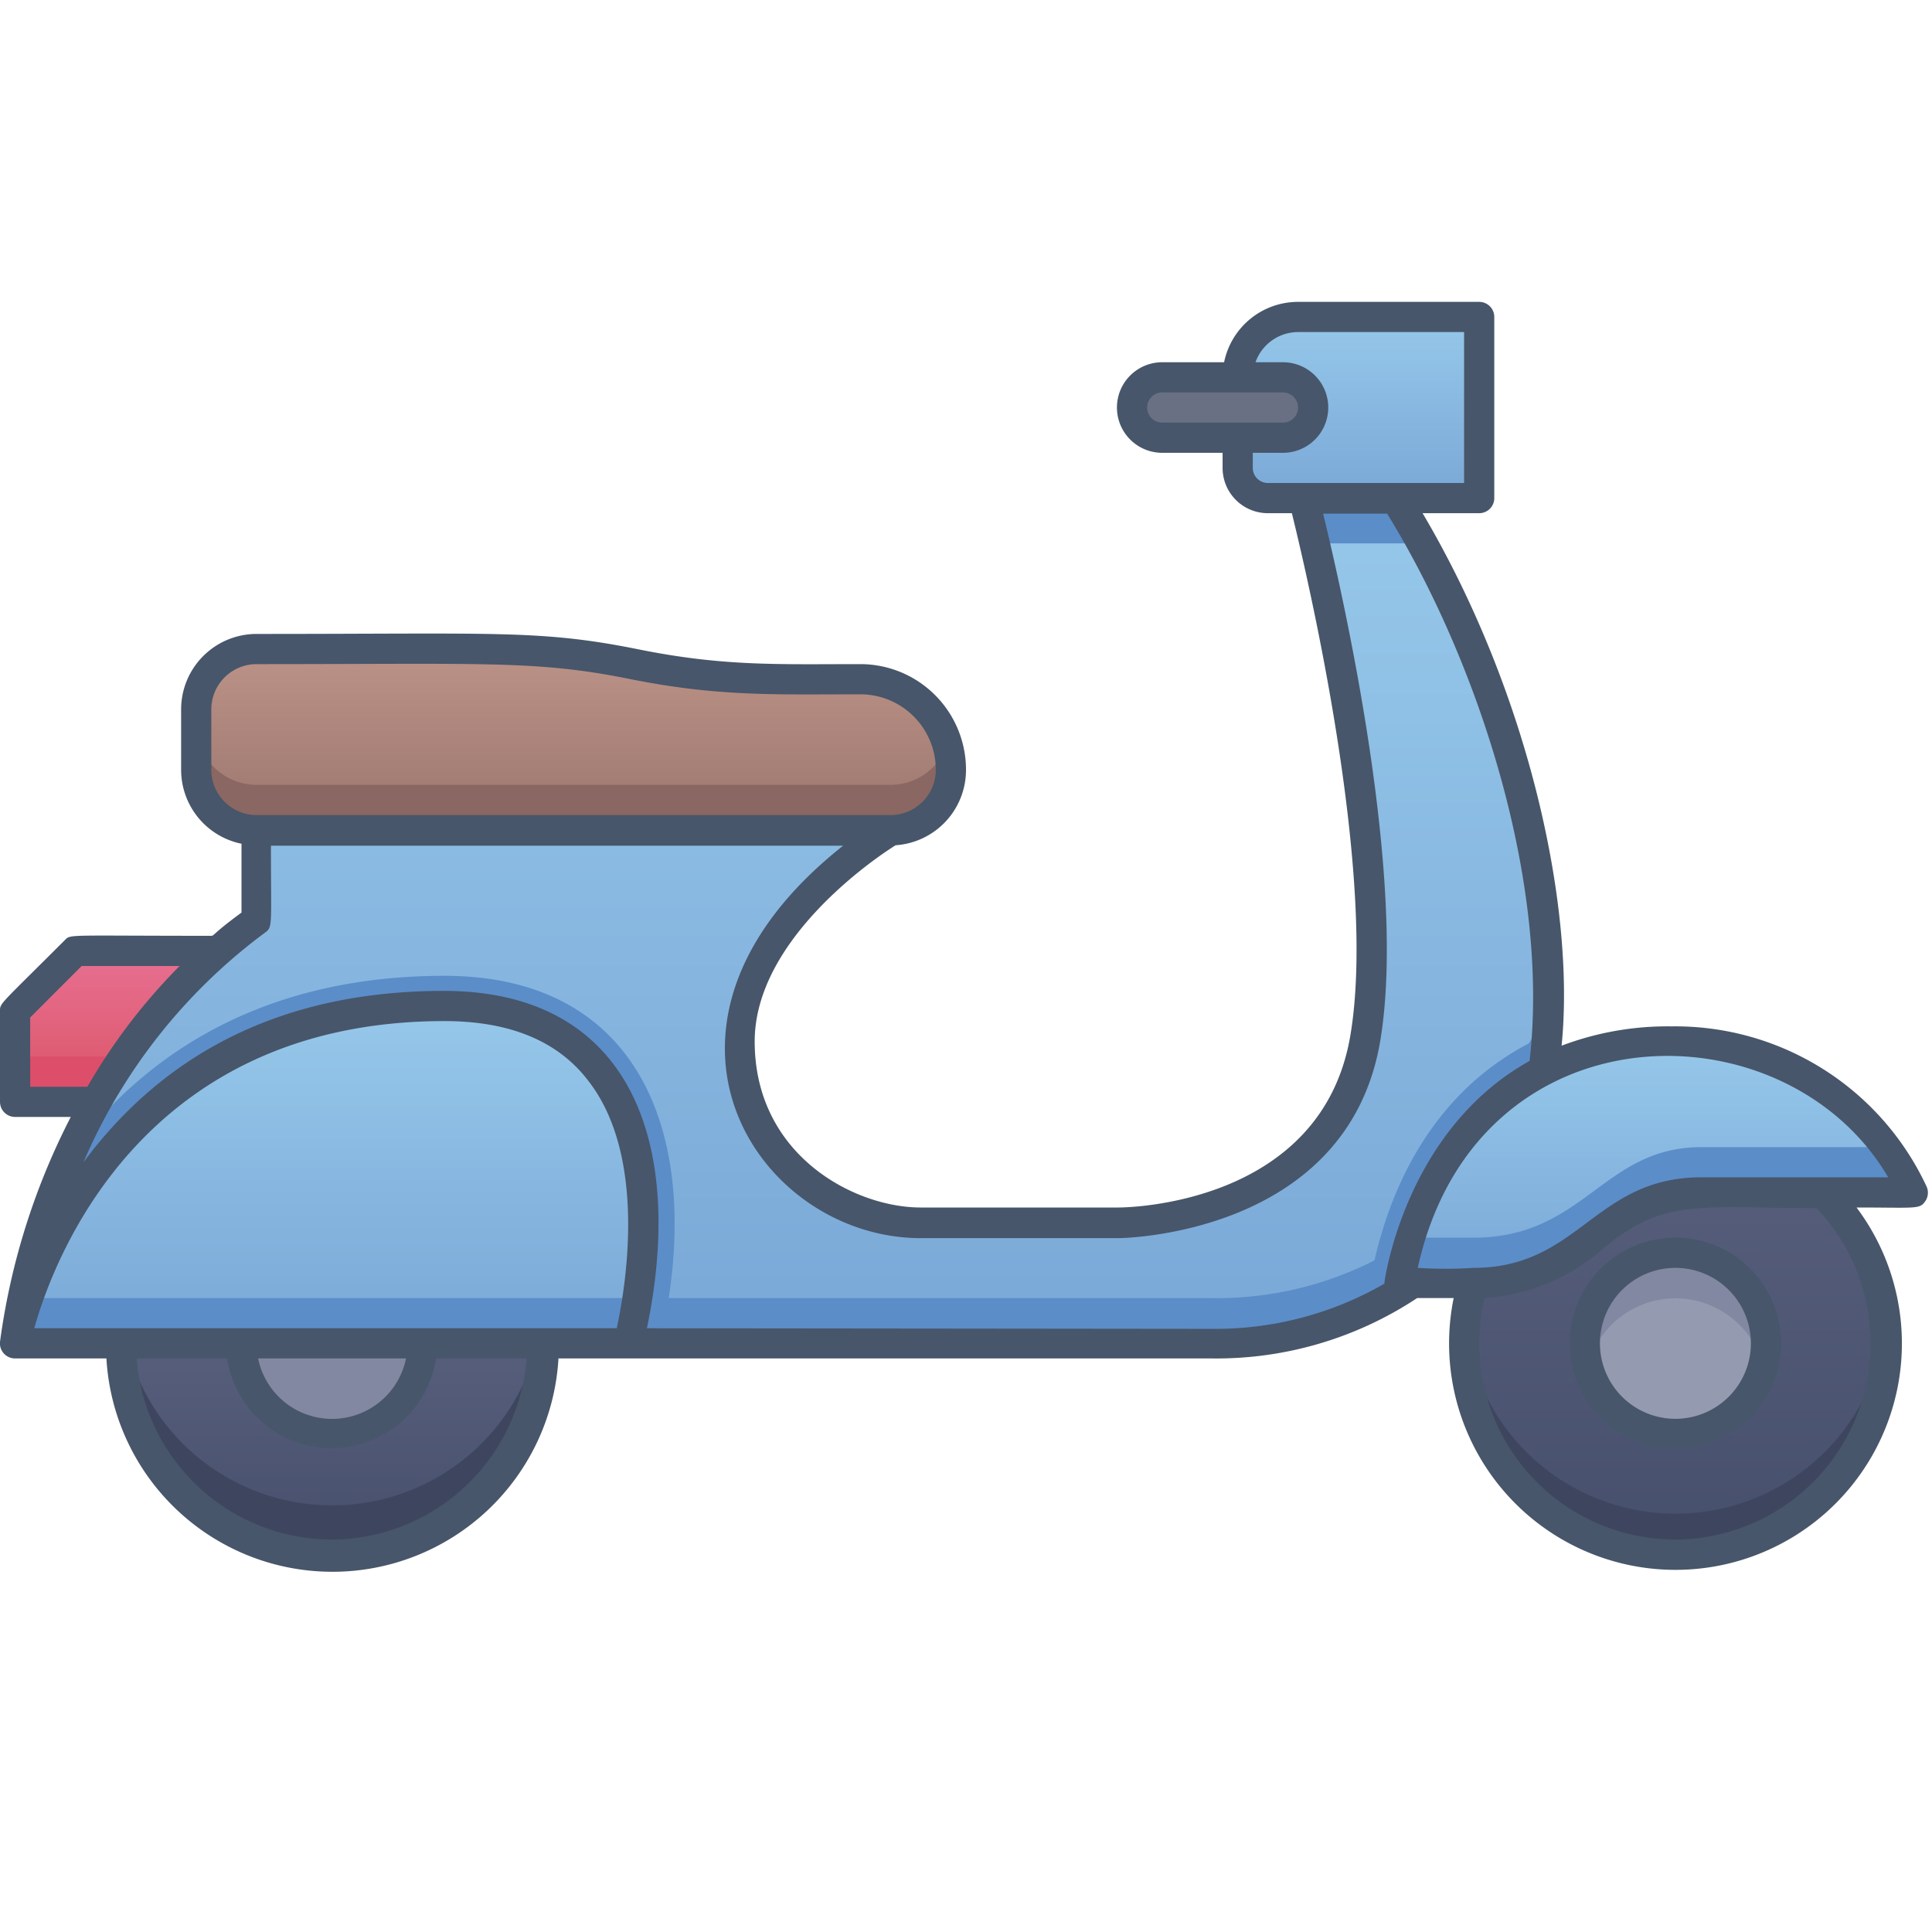 <svg xmlns="http://www.w3.org/2000/svg" xmlns:xlink="http://www.w3.org/1999/xlink" viewBox="0 0 128 128"><defs><style>.cls-1{fill:url(#linear-gradient);}.cls-2{fill:#dd4e6a;}.cls-3{fill:url(#linear-gradient-2);}.cls-4{fill:#5b8dc9;}.cls-5{fill:url(#linear-gradient-3);}.cls-6{fill:url(#linear-gradient-4);}.cls-7{fill:url(#linear-gradient-5);}.cls-8{fill:url(#linear-gradient-6);}.cls-9{fill:url(#linear-gradient-7);}.cls-10{fill:#8a6762;}.cls-11{fill:url(#linear-gradient-8);}.cls-12{fill:#697084;}.cls-13{fill:#8288a1;}.cls-14{fill:#3d465e;}.cls-15{fill:#949aaf;}.cls-16{fill:#47566a;}</style><linearGradient id="linear-gradient" x1="8.5" y1="73" x2="8.5" y2="63" gradientUnits="userSpaceOnUse"><stop offset="0" stop-color="#da5466"/><stop offset="1" stop-color="#e87092"/></linearGradient><linearGradient id="linear-gradient-2" x1="51.81" y1="89" x2="51.81" y2="33" gradientUnits="userSpaceOnUse"><stop offset="0" stop-color="#7aa8d7"/><stop offset="1" stop-color="#96c8ea"/></linearGradient><linearGradient id="linear-gradient-3" x1="21.81" x2="21.81" y2="66.65" xlink:href="#linear-gradient-2"/><linearGradient id="linear-gradient-4" x1="111" y1="103" x2="111" y2="75" gradientUnits="userSpaceOnUse"><stop offset="0" stop-color="#464f6b"/><stop offset="1" stop-color="#575f7c"/></linearGradient><linearGradient id="linear-gradient-5" x1="22.01" y1="102.73" x2="22.01" y2="88.65" xlink:href="#linear-gradient-4"/><linearGradient id="linear-gradient-6" x1="109.73" y1="85.03" x2="109.73" y2="69" xlink:href="#linear-gradient-2"/><linearGradient id="linear-gradient-7" x1="38" y1="55" x2="38" y2="42.97" gradientUnits="userSpaceOnUse"><stop offset="0" stop-color="#9b756d"/><stop offset="1" stop-color="#bc9388"/></linearGradient><linearGradient id="linear-gradient-8" x1="90" y1="33" x2="90" y2="21" xlink:href="#linear-gradient-2"/></defs><title>Scooter</title><g id="Scooter"><polygon class="cls-1" points="8 73 1 73 1 67 5 63 16 63 8 73"/><polygon class="cls-2" points="10.4 70 8 73 1 73 1 70 10.4 70"/><path class="cls-3" d="M102.33,70.38,93.69,84.94A23,23,0,0,1,80.26,89H1A47.47,47.47,0,0,1,4.6,76.56,37.92,37.92,0,0,1,17,61V55H59S49,61,49,69s6.9,12,12,12H74.11s14.31,0,16.35-12.26C92,59.31,88.72,42.09,86.37,33h6.08C99.76,44,103.74,61,102.33,70.38Z"/><path class="cls-4" d="M43.72,89H1A47.47,47.47,0,0,1,4.6,76.56c4.38-6,12-11.91,24.85-11.91C42.93,64.65,46.75,76.11,43.72,89Z"/><path class="cls-5" d="M41.65,89H1S5.06,66.65,29.45,66.65C47.74,66.65,41.65,89,41.65,89Z"/><path class="cls-4" d="M102.61,66.52a27,27,0,0,1-.28,3.86L93.69,84.94A23,23,0,0,1,80.26,89H1a29.19,29.19,0,0,1,.51-3H80.26a23,23,0,0,0,13.43-4.06l8.64-14.56C102.64,65.21,102.61,63.18,102.61,66.52Z"/><circle class="cls-6" cx="111" cy="89" r="14"/><path class="cls-7" d="M8,88.65a14,14,0,0,0,28,.17Z"/><path class="cls-4" d="M102.53,68.55c-.19,2.4.69.32-8.84,16.39a19.6,19.6,0,0,1-3.21,1.86C91.74,76.89,96.62,71.05,102.53,68.55Z"/><path class="cls-8" d="M92.73,85c5.13,0,8.63.52,12.75-3a11.33,11.33,0,0,1,7.25-3h14a17.23,17.23,0,0,0-16-10C94.73,69,92.73,85,92.73,85Z"/><path class="cls-4" d="M126.73,79h-14a11.33,11.33,0,0,0-7.25,3c-4.11,3.52-7.68,3-12.75,3a18,18,0,0,1,.72-3h4.16c7.37,0,8.57-6,15.12-6H125A15,15,0,0,1,126.73,79Z"/><path class="cls-9" d="M59,55H17a4,4,0,0,1-4-4V47a4,4,0,0,1,4-4c15.16,0,18.59-.28,25,1a51.86,51.86,0,0,0,10.1,1H57a6,6,0,0,1,6,6A4,4,0,0,1,59,55Z"/><path class="cls-10" d="M59,55H17a4,4,0,0,1-4-4V48a4,4,0,0,0,4,4H59a4,4,0,0,0,3.76-2.66C63.74,52.59,61.56,55,59,55Z"/><path class="cls-11" d="M82,29v2a2,2,0,0,0,2,2H98V21H86a4,4,0,0,0-4,4"/><path class="cls-12" d="M77,29h8a2,2,0,0,0,0-4H77A2,2,0,0,0,77,29Z"/><path class="cls-13" d="M16,89a6,6,0,0,0,12,0"/><path class="cls-14" d="M36,88.82a14,14,0,0,1-28-.17h.31a14,14,0,0,0,27.35.17Z"/><path class="cls-14" d="M110.93,103.27A14,14,0,0,1,97.09,87.78a14,14,0,0,0,27.84,0A14,14,0,0,1,110.93,103.27Z"/><circle class="cls-15" cx="111" cy="89" r="6"/><path class="cls-13" d="M116.81,90.5a6,6,0,0,0-11.61,0,6,6,0,1,1,11.61,0Z"/><path class="cls-4" d="M94.22,36H87.1c-.44-1.88-.73-3-.73-3h6.08S93.17,34.08,94.22,36Z"/><path class="cls-16" d="M127.65,78.63A18.37,18.37,0,0,0,110.73,68a19.81,19.81,0,0,0-7.27,1.28c.92-9.14-2.14-23.31-9.21-35.28H98a1,1,0,0,0,1-1V21a1,1,0,0,0-1-1H86a5,5,0,0,0-4.9,4H77a3,3,0,0,0,0,6h4v1a3,3,0,0,0,3,3h1.59c1,4.06,5.67,23.87,3.88,34.57C87.59,79.84,74.66,80,74.11,80H61c-4.44,0-11-3.5-11-11,0-6.8,8.1-12.24,9.34-13A5,5,0,0,0,64,51a7,7,0,0,0-7-7c-5.48,0-9.11.16-14.8-1-6.42-1.28-9.27-1-25.2-1a5,5,0,0,0-5,5v4a5,5,0,0,0,4,4.9v4.56C14.09,61.86,14.19,62,14,62c-9.68,0-9.3-.12-9.71.29C-.08,66.66,0,66.44,0,67v6a1,1,0,0,0,1,1H4.69A45.81,45.81,0,0,0,0,88.9,1,1,0,0,0,1,90H7.05A15,15,0,0,0,37,90H80.26a24.09,24.09,0,0,0,13.63-4h2.42A15,15,0,1,0,123,80c4,0,4.18.14,4.57-.44A1,1,0,0,0,127.65,78.63ZM77,26h8a1,1,0,0,1,0,2H77A1,1,0,0,1,77,26Zm6,5V30h2a3,3,0,0,0,0-6H83.18A3,3,0,0,1,86,22H97V32H84A1,1,0,0,1,83,31ZM14,51V47a3,3,0,0,1,3-3c15.23,0,18.58-.26,24.8,1,5.85,1.17,9.67,1,15.2,1a5,5,0,0,1,5,5,3,3,0,0,1-3,3H17A3,3,0,0,1,14,51ZM2,72V67.41L5.41,64H11.9a38.85,38.85,0,0,0-6.11,8Zm20,30A13,13,0,0,1,9.05,90h6a7,7,0,0,0,13.84,0h6A13,13,0,0,1,22,102ZM17.1,90h9.8A5,5,0,0,1,17.1,90Zm23.76-2H2.27c1.26-4.5,7.1-20.35,27.18-20.35,4.34,0,7.55,1.33,9.56,4C42.93,76.73,41.42,85.43,40.86,88Zm2,0c2.53-12.17-1-22.35-13.46-22.35S9.79,71.27,5.53,77a37.11,37.11,0,0,1,12-15.19c.56-.4.42-.4.42-5.78H55.86c-15,11.86-5.74,26,5.14,26H74.11c.15,0,15.18-.15,17.34-13.1,1.8-10.84-2.55-29.81-3.79-34.9H91.9c6,9.74,10.8,24.35,9.44,36.26-8.23,4.57-9.59,14.49-9.61,14.62s0,.08,0,.13a22.4,22.4,0,0,1-11.48,3ZM111,102A13,13,0,0,1,98.36,86a13.19,13.19,0,0,0,7.77-3.2c4.06-3.48,6.52-2.76,14.22-2.76A13,13,0,0,1,111,102Zm1.73-24c-7.1,0-8.08,6-15.12,6a28.68,28.68,0,0,1-3.68,0c3.85-17.48,24.33-17.64,31.17-6Z"/><path class="cls-16" d="M104,89a7,7,0,1,0,7-7A7,7,0,0,0,104,89Zm12,0a5,5,0,1,1-5-5A5,5,0,0,1,116,89Z"/></g></svg>